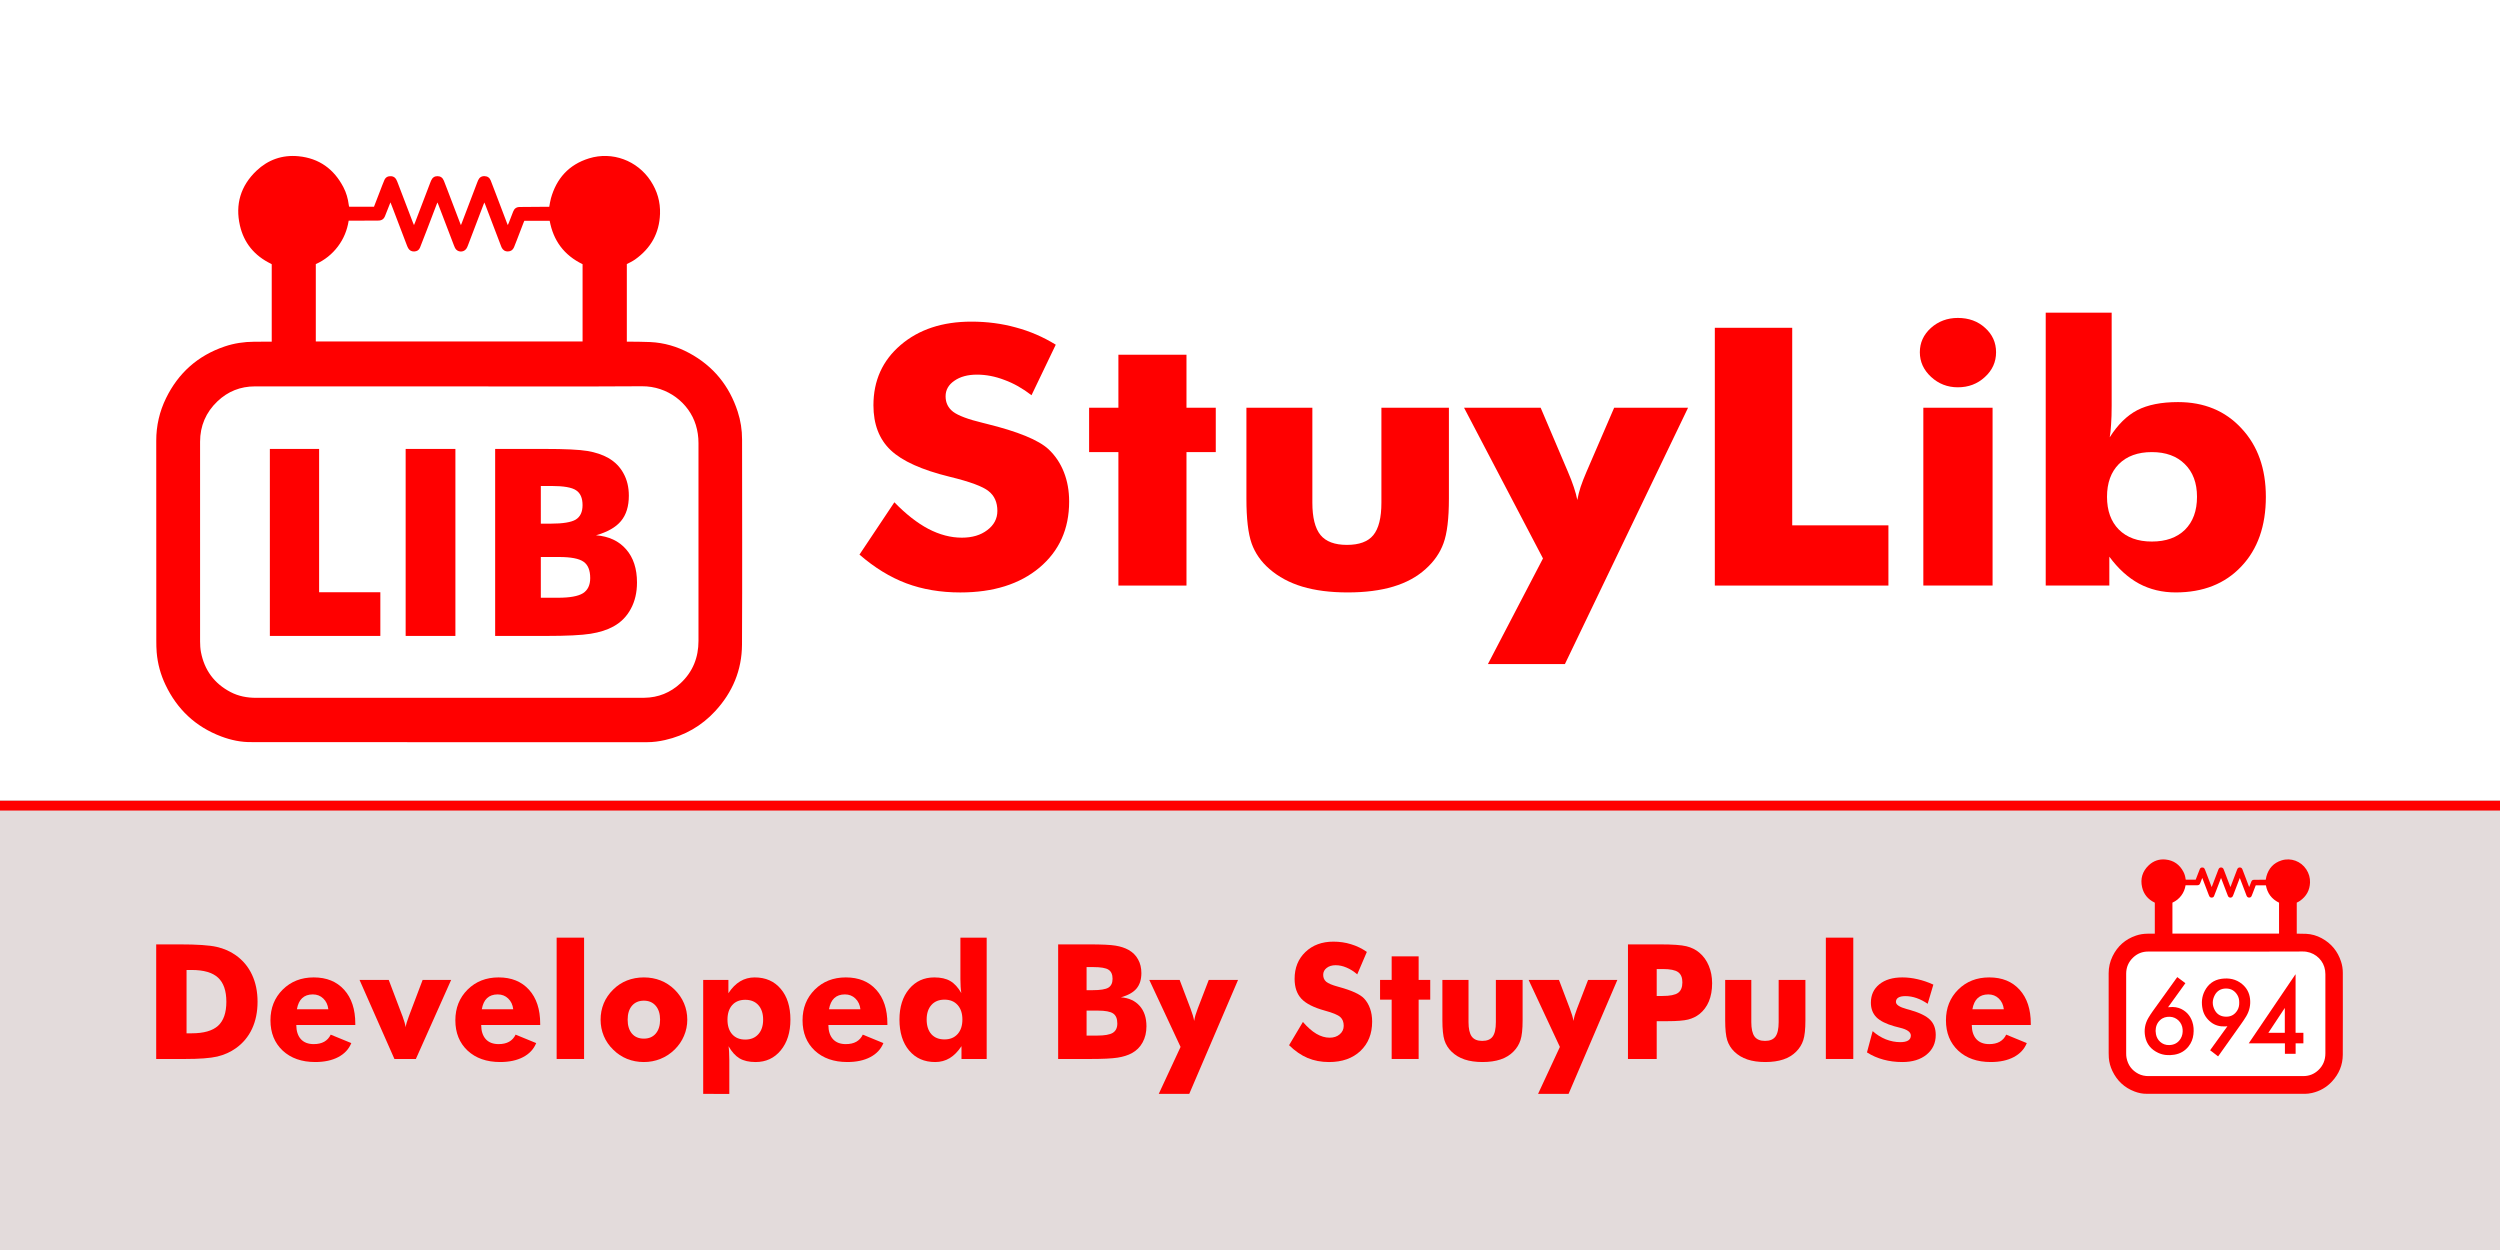 <?xml version="1.0" encoding="UTF-8" standalone="no"?>
<svg
   xmlns:dc="http://purl.org/dc/elements/1.1/"
   xmlns:cc="http://creativecommons.org/ns#"
   xmlns:rdf="http://www.w3.org/1999/02/22-rdf-syntax-ns#"
   xmlns:svg="http://www.w3.org/2000/svg"
   xmlns="http://www.w3.org/2000/svg"
   xmlns:sodipodi="http://sodipodi.sourceforge.net/DTD/sodipodi-0.dtd"
   xmlns:inkscape="http://www.inkscape.org/namespaces/inkscape"
   version="1.1"
   id="svg2"
   xml:space="preserve"
   width="1280"
   height="640"
   viewBox="0 0 1280 640"
   sodipodi:docname="StuyLib Logo.svg"
   inkscape:version="1.0.2 (e86c870879, 2021-01-15)"
   inkscape:export-filename="/home/sam/Pictures/Stuy/CustomLogos/StuyLib.png"
   inkscape:export-xdpi="96"
   inkscape:export-ydpi="96"><rect x="0" y="0" width="1280" height="640" fill="#333333" stroke="none"/><defs
     id="defs6"><rect
       x="898.59"
       y="290.402"
       width="354.26"
       height="43.487"
       id="rect900" /></defs><sodipodi:namedview
     pagecolor="#ffffff"
     bordercolor="#666666"
     borderopacity="1"
     objecttolerance="10"
     gridtolerance="10"
     guidetolerance="10"
     inkscape:pageopacity="0"
     inkscape:pageshadow="2"
     inkscape:window-width="1433"
     inkscape:window-height="965"
     id="namedview4"
     showgrid="false"
     inkscape:pagecheckerboard="true"
     borderlayer="true"
     inkscape:zoom="0.3535534"
     inkscape:cx="718.16386"
     inkscape:cy="468.95658"
     inkscape:window-x="3022"
     inkscape:window-y="387"
     inkscape:window-maximized="0"
     inkscape:current-layer="layer5"
     fit-margin-top="0"
     fit-margin-left="0"
     fit-margin-right="0"
     fit-margin-bottom="0"
     inkscape:document-rotation="0"><inkscape:grid
       type="xygrid"
       id="grid34"
       originx="-42.707"
       originy="-2.034" /></sodipodi:namedview><g
     inkscape:groupmode="layer"
     id="layer6"
     inkscape:label="Shaded Background"
     style="display:inline"><rect
       style="display:inline;fill:#e3dbdb;stroke-width:6.989"
       id="rect422"
       width="1280"
       height="230"
       x="0"
       y="410" /><rect
       style="display:inline;fill:#ffffff;stroke-width:90.662"
       id="rect420"
       width="1280"
       height="410"
       x="0"
       y="0" /></g><g
     inkscape:groupmode="layer"
     id="layer4"
     inkscape:label="Lined Background"
     style="display:inline"><rect
       style="fill:#ff0000;stroke-width:10.714"
       id="rect257"
       width="1280"
       height="5"
       x="0"
       y="410" /></g><g
     inkscape:groupmode="layer"
     id="layer3"
     inkscape:label="Top Logo"
     style="display:inline"><g
       id="g68"
       transform="matrix(0.597,0,0,-0.58,49.683,384.478)"
       style="display:inline"><g
         id="g644"
         style="display:inline"
         transform="scale(0.1)"><path
           id="path20"
           style="fill:#ffffff;fill-opacity:1;fill-rule:nonzero;stroke:none;stroke-width:0.994"
           d="m 2615.598,395.842 c -450.391,3.589 -901.553,-6.482 -1351.456,7.584 -289.44,44.874 -489.632,344.246 -451.624,628.397 3.446,595.379 -9.777,1191.127 5.085,1786.287 34.814,288.809 321.961,513.187 611.408,470.038 1114.798,0.142 2230.016,9.87 3344.549,-4.266 290.375,-45.831 493.915,-344.834 456.049,-631.567 -5.041,-602.039 10.7,-1205.157 -9.451,-1806.481 -48.565,-283.353 -336.293,-491.618 -620.469,-449.471 -661.363,-0.127 -1322.728,-0.555 -1984.09,-0.521 z m -814.365,3158.625 v 790.549 c 174.204,59.839 281.596,232.031 292.682,410.695 186.703,-13.487 377.234,-32.498 388.718,208.137 132.268,-134.141 241.616,-528.764 278.559,-331.538 25.477,156.144 150.048,313.186 180.735,357.028 51.334,-143.844 152.436,-407.243 193.89,-432.993 46.512,170.896 165.247,419.837 201.337,437.109 68.526,-152.766 153.318,-418.175 202.325,-432.585 -1.938,225.301 286.914,256.327 414.906,141.254 10.094,-172.846 157.384,-296.018 284.76,-372.189 V 3539.467 H 1801.232 v 12.834 2.167 z"
           sodipodi:nodetypes="cccccccccccccccccccccccccc" /></g><g
         id="g57"><g
           id="g12"
           transform="scale(0.1)"
           style="fill:#ff0000"><path
             d="m 2516.297,4842.624 c -16.614,-43.214 -31.679,-81.896 -46.355,-120.736 -10.32,-27.302 -28.952,-40.245 -59.222,-40.057 -77.244,0.475 -154.499,-0.623 -231.744,-1.088 -6.584,-0.041 -13.157,0 -20.88,0 -12.837,-84.013 -42.808,-160.041 -92.629,-227.914 -49.921,-68.012 -113.309,-120.152 -189.235,-155.261 0,-228.874 0,-456.105 0,-683.099 763.474,0 1525.549,0 2287.904,0 0,228.32 0,455.145 0,682.456 -159.854,79.63 -250.965,209.132 -282.064,382.71 -72.779,0 -144.968,0 -217.608,0 -2.787,-6.818 -5.425,-12.815 -7.722,-18.95 -18.901,-50.646 -37.693,-101.321 -56.635,-151.956 -7.862,-20.989 -15.694,-41.997 -24.107,-62.778 -9.321,-23.067 -27.093,-36.168 -51.989,-36.594 -25.745,-0.435 -44.027,12.745 -54.567,36.069 -2.158,4.8 -3.866,9.816 -5.704,14.755 -44.856,121.171 -89.702,242.332 -134.598,363.483 -1.839,4.968 -4.136,9.777 -7.633,17.96 -3.946,-10.281 -6.564,-16.931 -9.041,-23.63 -43.867,-118.727 -87.635,-237.493 -131.691,-356.151 -3.866,-10.42 -8.152,-21.186 -14.636,-30.082 -25.096,-34.357 -76.655,-29.786 -95.716,8.085 -3.856,7.629 -6.884,15.714 -9.86,23.749 -43.837,118.024 -87.594,236.088 -131.412,354.131 -2.687,7.234 -5.624,14.368 -9.391,23.947 -3.117,-7.055 -5.185,-11.172 -6.774,-15.457 -27.963,-75.404 -55.745,-150.877 -83.818,-226.252 -19.551,-52.506 -39.062,-105.031 -59.462,-157.22 -8.452,-21.641 -25.905,-32.813 -49.482,-33.744 -23.697,-0.93 -41.11,9.905 -52.149,30.004 -5.994,10.915 -10.09,22.908 -14.436,34.644 -41.509,111.859 -82.859,223.778 -124.319,335.667 -3.616,9.767 -7.582,19.415 -13.027,33.308 z m 504.946,-1624.611 c -555.427,0 -1110.854,-0.138 -1666.291,0.109 -125.667,0.059 -232.864,-44.559 -321.57,-131.185 -100.149,-97.817 -149.538,-218.335 -149.683,-357.209 -0.612,-587.776 -0.382,-1175.531 0.067,-1763.307 0.023,-32.131 1.861,-64.824 7.871,-96.304 29.662,-155.399 112.202,-274.381 253.635,-350.468 68.029,-36.606 141.617,-50.834 219.031,-50.803 1104.201,0.343 2208.392,0.228 3312.602,0.235 5.325,0 10.65,0.069 15.975,0.139 120.952,1.466 224.681,45.47 311.016,127.989 106.396,101.666 154.19,228.448 154.25,373.517 0.259,582.481 0.19,1164.973 0,1747.464 -0.02,54.237 -7.343,107.614 -23.048,159.843 -58.563,194.823 -242.942,342.702 -461.559,341.218 -550.742,-3.741 -1101.523,-1.237 -1652.295,-1.237 z m -1523.081,394.971 c 0,228.518 0,455.225 0,683.297 -1.778,1.187 -4.266,3.275 -7.103,4.691 -142.331,70.951 -231.793,184.987 -265.66,337.438 -41.158,185.244 5.325,349.837 142.641,483.942 98.523,96.195 220.464,140.972 358.46,127.465 179.764,-17.594 306.091,-114.957 386.272,-273.038 24.656,-48.597 39.122,-100.658 45.765,-154.737 0.399,-3.256 0.929,-6.511 1.638,-9.718 0.56,-2.513 1.488,-4.947 2.458,-8.055 70.581,0 141.002,0 212.712,0 18.033,48.172 35.945,96.224 54.027,144.227 11.379,30.231 22.248,60.68 34.756,90.456 10.829,25.777 30.8,36.445 58.753,34.575 20.719,-1.395 34.686,-12.746 43.737,-30.033 6.084,-11.637 10.55,-24.155 15.145,-36.495 42.529,-114.313 84.907,-228.676 127.376,-343.019 2.248,-6.046 4.925,-11.944 9.101,-22.008 4.625,11.578 7.982,19.475 10.969,27.52 42.629,114.976 85.207,229.972 127.825,344.959 2.518,6.798 5.135,13.566 7.952,20.256 11.029,26.204 29.022,39.177 54.107,39.127 26.344,-0.05 44.626,-12.835 55.476,-40.215 10.68,-26.966 20.55,-54.257 30.63,-81.45 35.505,-95.819 70.961,-191.657 106.466,-287.485 2.268,-6.155 4.735,-12.241 8.991,-23.235 3.776,9.292 6.194,14.814 8.272,20.464 43.897,118.717 87.744,237.464 131.632,356.2 2.507,6.788 5.135,13.567 8.062,20.197 10.33,23.472 27.932,36.396 54.367,35.742 26.314,-0.643 43.957,-14.239 53.128,-37.89 15.245,-39.345 29.591,-79.026 44.217,-118.608 31.999,-86.567 63.948,-173.152 95.936,-259.739 1.589,-4.285 3.446,-8.48 6.454,-15.872 3.786,8.748 6.714,14.854 9.111,21.167 12.388,32.675 24.586,65.42 36.954,98.105 9.84,26.045 27.183,40.492 56.944,40.473 75.906,-0.059 151.811,1.148 227.717,1.831 7.922,0.069 15.845,0.01 24.826,0.01 4.786,25.303 7.782,50.061 14.246,73.91 47.134,173.973 151.762,297.945 327.3,353.667 199.685,63.381 414.045,-19.385 528.404,-199.336 56.485,-88.852 83.638,-185.65 80.022,-291.018 -5.794,-168.65 -77.394,-302.616 -214.23,-402.59 -11.209,-8.194 -23.457,-15.041 -35.555,-21.958 -11.439,-6.551 -23.327,-12.37 -34.836,-18.416 0,-228.201 0,-455.542 0,-684.802 8.082,0 15.225,0.109 22.368,-0.019 59.901,-1.039 119.883,-0.495 179.684,-3.533 118.205,-5.997 229.096,-39.483 332.056,-96.521 209.465,-116.065 345.172,-291.473 416.483,-516.913 25.375,-80.233 37.763,-162.584 37.673,-247.102 -0.33,-302.14 0.909,-604.272 0.909,-906.422 0,-301.468 0.19,-602.955 -1.508,-904.423 C 5530.031,713.805 5451.069,517.885 5301.065,350.828 5185.088,221.653 5041.629,135.859 4871.125,96.126 4820.555,84.34 4769.364,77.235 4717.096,77.247 c -1107.568,0.217 -2215.135,0.197 -3322.712,0.247 -22.638,0.008 -45.295,0.908 -67.924,0.483 -90.521,-1.7 -177.243,17.349 -260.817,49.676 -222.654,86.172 -379.146,241.543 -478.248,455.175 -42.272,91.12 -67.7,187.095 -75.86,287.129 -2.786,34.14 -3.223,68.547 -3.239,102.836 -0.254,588.448 -0.078,1176.897 -0.491,1765.345 -0.094,132.026 27.75,257.996 84.414,376.892 104.609,219.463 270.173,374.487 502.953,455.561 80.952,28.193 164.863,41.017 250.659,41.611 45.286,0.317 90.572,0.525 135.867,0.772 5.185,0.029 10.37,0.01 16.464,0.01"
             style="fill:#ff0000;fill-opacity:1;fill-rule:nonzero;stroke:none;stroke-width:0.994"
             id="path16" /></g><g
           aria-label="LIB"
           transform="scale(0.969,-1.032)"
           id="text467"
           style="font-style:normal;font-weight:normal;font-size:46.617px;line-height:1.25;font-family:sans-serif;fill:#ff0000;fill-opacity:1;stroke:none;stroke-width:1.165"><path
             d="M 152.957,-98.372 V -258.327 h 43.594 v 122.588 h 54.192 v 37.367 z"
             style="font-style:normal;font-variant:normal;font-weight:normal;font-stretch:normal;font-size:223.762px;font-family:'Futura Md BT';-inkscape-font-specification:'Futura Md BT, Normal';font-variant-ligatures:normal;font-variant-caps:normal;font-variant-numeric:normal;font-variant-east-asian:normal;fill:#ff0000;stroke-width:1.165"
             id="path70" /><path
             d="M 273.142,-98.372 V -258.327 h 44.031 v 159.955 z"
             style="font-style:normal;font-variant:normal;font-weight:normal;font-stretch:normal;font-size:223.762px;font-family:'Futura Md BT';-inkscape-font-specification:'Futura Md BT, Normal';font-variant-ligatures:normal;font-variant-caps:normal;font-variant-numeric:normal;font-variant-east-asian:normal;fill:#ff0000;stroke-width:1.165"
             id="path72" /><path
             d="m 392.78,-194.411 h 8.741 q 16.17,0 22.18,-3.496 6.009,-3.606 6.009,-12.346 0,-9.068 -5.681,-12.674 -5.572,-3.715 -21.852,-3.715 h -9.396 z m -40.426,96.038 V -258.327 h 43.813 q 27.096,0 37.804,1.748 10.817,1.748 18.574,6.009 8.85,4.917 13.439,13.22 4.698,8.194 4.698,19.011 0,13.657 -6.993,21.742 -6.883,7.976 -22.07,12.128 17.044,1.311 26.659,12.018 9.615,10.598 9.615,28.407 0,12.783 -5.463,22.507 -5.354,9.724 -15.405,15.078 -8.194,4.37 -20.213,6.228 -12.018,1.857 -39.333,1.857 z m 40.426,-32.668 h 15.296 q 15.515,0 21.961,-3.824 6.446,-3.933 6.446,-13.002 0,-10.052 -5.9,-13.985 -5.9,-4.043 -21.852,-4.043 h -15.952 z"
             style="font-style:normal;font-variant:normal;font-weight:normal;font-stretch:normal;font-size:223.762px;font-family:'Futura Md BT';-inkscape-font-specification:'Futura Md BT, Normal';font-variant-ligatures:normal;font-variant-caps:normal;font-variant-numeric:normal;font-variant-east-asian:normal;fill:#ff0000;stroke-width:1.165"
             id="path74" /></g></g></g><g
       aria-label="StuyLib"
       transform="matrix(0.781,0,0,0.709,-4.576,393.606)"
       id="text906"
       style="font-style:normal;font-weight:normal;font-size:54.252px;line-height:1.25;font-family:sans-serif;display:inline;fill:#000000;fill-opacity:1;stroke:none;stroke-width:1.356"><path
         d="m 592.187,-192.438 q 11.317,12.843 22.252,19.2 11.062,6.358 21.998,6.358 10.172,0 16.657,-5.468 6.612,-5.468 6.612,-13.86 0,-9.282 -5.722,-14.241 -5.595,-5.086 -25.558,-10.427 -27.338,-7.375 -38.655,-19.2 -11.317,-11.825 -11.317,-32.424 0,-26.702 17.802,-43.487 17.929,-16.911 46.411,-16.911 15.386,0 29.118,4.196 13.86,4.069 26.194,12.461 l -15.894,36.493 q -8.646,-7.375 -17.802,-11.062 -9.028,-3.815 -17.929,-3.815 -9.155,0 -14.877,4.45 -5.722,4.323 -5.722,11.19 0,6.993 4.959,11.19 5.086,4.196 19.455,8.011 l 2.289,0.636 q 31.025,8.392 40.816,18.437 6.612,6.866 10.045,16.53 3.433,9.537 3.433,21.235 0,29.627 -19.455,47.683 -19.455,17.929 -51.879,17.929 -19.455,0 -35.476,-6.612 -15.894,-6.612 -30.644,-20.726 z"
         style="font-style:normal;font-variant:normal;font-weight:normal;font-stretch:normal;font-size:260.411px;font-family:'Futura Md BT';-inkscape-font-specification:'Futura Md BT, Normal';font-variant-ligatures:normal;font-variant-caps:normal;font-variant-numeric:normal;font-variant-east-asian:normal;fill:#ff0000;stroke-width:1.356"
         id="path94" /><path
         d="m 739.05,-132.294 v -96.382 h -19.2 v -32.043 h 19.2 v -38.273 h 44.631 v 38.273 h 19.2 v 32.043 h -19.2 v 96.382 z"
         style="font-style:normal;font-variant:normal;font-weight:normal;font-stretch:normal;font-size:260.411px;font-family:'Futura Md BT';-inkscape-font-specification:'Futura Md BT, Normal';font-variant-ligatures:normal;font-variant-caps:normal;font-variant-numeric:normal;font-variant-east-asian:normal;fill:#ff0000;stroke-width:1.356"
         id="path96" /><path
         d="m 955.719,-260.72 v 65.611 q 0,21.743 -3.56,32.297 -3.433,10.427 -11.698,18.564 -8.519,8.519 -21.235,12.715 -12.715,4.196 -29.881,4.196 -17.039,0 -29.754,-4.196 -12.588,-4.196 -21.489,-12.715 -8.265,-7.884 -11.698,-18.437 -3.433,-10.681 -3.433,-32.424 v -65.611 h 43.232 v 68.536 q 0,16.149 5.34,23.396 5.34,7.121 17.293,7.121 12.08,0 17.293,-6.993 5.34,-7.121 5.34,-23.523 v -68.536 z"
         style="font-style:normal;font-variant:normal;font-weight:normal;font-stretch:normal;font-size:260.411px;font-family:'Futura Md BT';-inkscape-font-specification:'Futura Md BT, Normal';font-variant-ligatures:normal;font-variant-caps:normal;font-variant-numeric:normal;font-variant-east-asian:normal;fill:#ff0000;stroke-width:1.356"
         id="path98" /><path
         d="m 981.277,-75.584 36.112,-76.292 -51.752,-108.844 h 50.226 l 17.929,46.411 q 2.289,5.849 3.815,10.935 1.526,4.959 2.289,9.282 0.763,-4.578 2.162,-9.409 1.526,-4.959 3.815,-10.808 l 18.183,-46.411 h 48.446 l -80.743,185.136 z"
         style="font-style:normal;font-variant:normal;font-weight:normal;font-stretch:normal;font-size:260.411px;font-family:'Futura Md BT';-inkscape-font-specification:'Futura Md BT, Normal';font-variant-ligatures:normal;font-variant-caps:normal;font-variant-numeric:normal;font-variant-east-asian:normal;fill:#ff0000;stroke-width:1.356"
         id="path100" /><path
         d="m 1130.047,-132.294 v -186.153 h 50.734 v 142.666 h 63.068 v 43.487 z"
         style="font-style:normal;font-variant:normal;font-weight:normal;font-stretch:normal;font-size:260.411px;font-family:'Futura Md BT';-inkscape-font-specification:'Futura Md BT, Normal';font-variant-ligatures:normal;font-variant-caps:normal;font-variant-numeric:normal;font-variant-east-asian:normal;fill:#ff0000;stroke-width:1.356"
         id="path102" /><path
         d="m 1264.448,-300.773 q 0,-10.299 7.248,-17.547 7.375,-7.248 17.674,-7.248 10.681,0 17.802,7.121 7.248,7.121 7.248,17.674 0,10.554 -7.375,17.929 -7.248,7.375 -17.674,7.375 -10.172,0 -17.547,-7.502 -7.375,-7.502 -7.375,-17.802 z m 2.289,168.479 v -128.425 h 45.394 v 128.425 z"
         style="font-style:normal;font-variant:normal;font-weight:normal;font-stretch:normal;font-size:260.411px;font-family:'Futura Md BT';-inkscape-font-specification:'Futura Md BT, Normal';font-variant-ligatures:normal;font-variant-caps:normal;font-variant-numeric:normal;font-variant-east-asian:normal;fill:#ff0000;stroke-width:1.356"
         id="path104" /><path
         d="m 1387.152,-196.38 q 0,15.004 7.756,23.651 7.883,8.646 21.616,8.646 13.86,0 21.743,-8.519 7.883,-8.646 7.883,-23.778 0,-15.004 -8.011,-23.651 -7.883,-8.646 -21.616,-8.646 -13.733,0 -21.616,8.646 -7.756,8.646 -7.756,23.651 z m -40.181,-133.003 h 43.232 v 67.137 q 0,8.138 -0.382,13.605 -0.254,5.34 -0.89,9.282 7.883,-13.733 18.056,-19.582 10.299,-5.849 26.702,-5.849 25.685,0 41.579,18.946 16.021,18.819 16.021,49.463 0,31.661 -16.148,50.353 -16.021,18.692 -42.978,18.692 -13.224,0 -24.032,-6.358 -10.808,-6.485 -19.454,-19.455 v 20.853 h -41.706 z"
         style="font-style:normal;font-variant:normal;font-weight:normal;font-stretch:normal;font-size:260.411px;font-family:'Futura Md BT';-inkscape-font-specification:'Futura Md BT, Normal';font-variant-ligatures:normal;font-variant-caps:normal;font-variant-numeric:normal;font-variant-east-asian:normal;fill:#ff0000;stroke-width:1.356"
         id="path106" /></g></g><g
     inkscape:groupmode="layer"
     id="layer5"
     inkscape:label="Bottom Credit"
     style="display:inline"><g
       id="g387"
       style="display:inline"
       transform="matrix(1.333,0,0,-1.333,-42.707,715.3)"><g
         aria-label="Developed By StuyPulse"
         transform="matrix(0.536,0,0,-0.546,41.545,230.356)"
         id="text697"
         style="font-style:normal;font-variant:normal;font-weight:normal;font-stretch:normal;font-size:112.78px;line-height:1.25;font-family:'Futura Md BT';-inkscape-font-specification:'Futura Md BT, Normal';font-variant-ligatures:normal;font-variant-caps:normal;font-variant-numeric:normal;font-variant-east-asian:normal;fill:#ff0000;fill-opacity:1;stroke:none;stroke-width:0.587"><path
           d="m 94.193,184.062 v -80.62 h 16.796 q 18.778,0 26.543,1.762 7.82,1.762 13.712,5.892 7.654,5.342 11.619,13.712 3.965,8.315 3.965,18.999 0,10.683 -3.965,19.054 -3.965,8.315 -11.619,13.657 -5.837,4.075 -13.327,5.837 -7.489,1.707 -23.239,1.707 h -3.69 z M 115.945,166 h 3.69 q 12.941,0 18.888,-5.287 5.947,-5.342 5.947,-16.906 0,-11.564 -5.947,-16.961 -5.947,-5.397 -18.888,-5.397 h -3.69 z"
           style="font-style:normal;font-variant:normal;font-weight:normal;font-stretch:normal;font-size:112.78px;font-family:'Futura Md BT';-inkscape-font-specification:'Futura Md BT, Normal';font-variant-ligatures:normal;font-variant-caps:normal;font-variant-numeric:normal;font-variant-east-asian:normal;fill:#ff0000;stroke-width:0.587"
           id="path109" /><path
           d="m 217.546,149.094 q -0.551,-4.736 -3.635,-7.599 -3.029,-2.864 -7.489,-2.864 -4.791,0 -7.655,2.643 -2.808,2.588 -3.745,7.82 z m 19.329,11.069 h -42.292 q 0.055,6.443 3.304,9.967 3.249,3.469 9.196,3.469 4.461,0 7.489,-1.652 3.084,-1.707 4.681,-5.011 l 14.758,5.947 q -2.643,6.388 -9.362,9.857 -6.718,3.469 -16.465,3.469 -14.538,0 -23.349,-8.04 -8.756,-8.095 -8.756,-21.311 0,-12.996 8.756,-21.587 8.811,-8.591 22.248,-8.591 13.822,0 21.807,8.701 7.985,8.701 7.985,23.845 z"
           style="font-style:normal;font-variant:normal;font-weight:normal;font-stretch:normal;font-size:112.78px;font-family:'Futura Md BT';-inkscape-font-specification:'Futura Md BT, Normal';font-variant-ligatures:normal;font-variant-caps:normal;font-variant-numeric:normal;font-variant-east-asian:normal;fill:#ff0000;stroke-width:0.587"
           id="path111" /><path
           d="m 264.905,184.062 -25.001,-55.619 h 20.926 l 9.472,24.56 q 0.165,0.385 0.385,0.936 1.817,4.846 2.258,7.765 0.385,-2.698 2.148,-7.214 0.385,-0.991 0.551,-1.487 l 9.472,-24.56 h 20.43 l -25.276,55.619 z"
           style="font-style:normal;font-variant:normal;font-weight:normal;font-stretch:normal;font-size:112.78px;font-family:'Futura Md BT';-inkscape-font-specification:'Futura Md BT, Normal';font-variant-ligatures:normal;font-variant-caps:normal;font-variant-numeric:normal;font-variant-east-asian:normal;fill:#ff0000;stroke-width:0.587"
           id="path113" /><path
           d="m 350.041,149.094 q -0.551,-4.736 -3.635,-7.599 -3.029,-2.864 -7.489,-2.864 -4.791,0 -7.654,2.643 -2.808,2.588 -3.745,7.82 z m 19.329,11.069 h -42.292 q 0.055,6.443 3.304,9.967 3.249,3.469 9.196,3.469 4.461,0 7.489,-1.652 3.084,-1.707 4.681,-5.011 l 14.758,5.947 q -2.643,6.388 -9.362,9.857 -6.718,3.469 -16.465,3.469 -14.538,0 -23.349,-8.04 -8.756,-8.095 -8.756,-21.311 0,-12.996 8.756,-21.587 8.811,-8.591 22.248,-8.591 13.822,0 21.807,8.701 7.985,8.701 7.985,23.845 z"
           style="font-style:normal;font-variant:normal;font-weight:normal;font-stretch:normal;font-size:112.78px;font-family:'Futura Md BT';-inkscape-font-specification:'Futura Md BT, Normal';font-variant-ligatures:normal;font-variant-caps:normal;font-variant-numeric:normal;font-variant-east-asian:normal;fill:#ff0000;stroke-width:0.587"
           id="path115" /><path
           d="M 381.154,184.062 V 98.707 h 19.659 v 85.356 z"
           style="font-style:normal;font-variant:normal;font-weight:normal;font-stretch:normal;font-size:112.78px;font-family:'Futura Md BT';-inkscape-font-specification:'Futura Md BT, Normal';font-variant-ligatures:normal;font-variant-caps:normal;font-variant-numeric:normal;font-variant-east-asian:normal;fill:#ff0000;stroke-width:0.587"
           id="path117" /><path
           d="m 455.276,156.418 q 0,-6.223 -3.139,-9.802 -3.139,-3.579 -8.481,-3.579 -5.397,0 -8.536,3.579 -3.084,3.579 -3.084,9.802 0,6.223 3.084,9.802 3.084,3.524 8.536,3.524 5.397,0 8.481,-3.524 3.139,-3.579 3.139,-9.802 z m 19.494,0 q 0,6.002 -2.368,11.399 -2.313,5.397 -6.773,9.692 -4.516,4.295 -10.133,6.498 -5.562,2.203 -11.84,2.203 -6.388,0 -12.005,-2.203 -5.562,-2.203 -9.967,-6.498 -4.405,-4.185 -6.718,-9.582 -2.313,-5.452 -2.313,-11.509 0,-6.113 2.258,-11.509 2.313,-5.397 6.773,-9.692 4.35,-4.24 9.912,-6.388 5.617,-2.148 12.06,-2.148 6.443,0 12.005,2.148 5.562,2.148 9.967,6.388 4.516,4.35 6.828,9.747 2.313,5.397 2.313,11.454 z"
           style="font-style:normal;font-variant:normal;font-weight:normal;font-stretch:normal;font-size:112.78px;font-family:'Futura Md BT';-inkscape-font-specification:'Futura Md BT, Normal';font-variant-ligatures:normal;font-variant-caps:normal;font-variant-numeric:normal;font-variant-east-asian:normal;fill:#ff0000;stroke-width:0.587"
           id="path119" /><path
           d="m 503.571,156.418 q 0,6.498 3.359,10.243 3.414,3.745 9.362,3.745 5.947,0 9.362,-3.745 3.469,-3.745 3.469,-10.243 0,-6.498 -3.414,-10.243 -3.414,-3.745 -9.417,-3.745 -5.947,0 -9.362,3.745 -3.359,3.745 -3.359,10.243 z m -17.402,52.205 v -80.18 h 18.062 v 9.362 q 3.745,-5.617 8.425,-8.37 4.681,-2.753 10.408,-2.753 11.73,0 18.668,8.04 6.939,7.985 6.939,21.697 0,13.327 -6.939,21.587 -6.884,8.205 -18.007,8.205 -7.049,0 -11.509,-2.588 -4.405,-2.588 -7.875,-8.536 0.275,1.652 0.385,4.02 0.165,2.368 0.165,5.837 v 23.679 z"
           style="font-style:normal;font-variant:normal;font-weight:normal;font-stretch:normal;font-size:112.78px;font-family:'Futura Md BT';-inkscape-font-specification:'Futura Md BT, Normal';font-variant-ligatures:normal;font-variant-caps:normal;font-variant-numeric:normal;font-variant-east-asian:normal;fill:#ff0000;stroke-width:0.587"
           id="path121" /><path
           d="m 598.84,149.094 q -0.551,-4.736 -3.635,-7.599 -3.029,-2.864 -7.489,-2.864 -4.791,0 -7.654,2.643 -2.808,2.588 -3.745,7.82 z m 19.329,11.069 h -42.292 q 0.055,6.443 3.304,9.967 3.249,3.469 9.196,3.469 4.461,0 7.489,-1.652 3.084,-1.707 4.681,-5.011 l 14.758,5.947 q -2.643,6.388 -9.362,9.857 -6.718,3.469 -16.465,3.469 -14.538,0 -23.349,-8.04 -8.756,-8.095 -8.756,-21.311 0,-12.996 8.756,-21.587 8.811,-8.591 22.248,-8.591 13.822,0 21.807,8.701 7.985,8.701 7.985,23.845 z"
           style="font-style:normal;font-variant:normal;font-weight:normal;font-stretch:normal;font-size:112.78px;font-family:'Futura Md BT';-inkscape-font-specification:'Futura Md BT, Normal';font-variant-ligatures:normal;font-variant-caps:normal;font-variant-numeric:normal;font-variant-east-asian:normal;fill:#ff0000;stroke-width:0.587"
           id="path123" /><path
           d="m 671.915,156.308 q 0,-6.498 -3.469,-10.243 -3.414,-3.745 -9.362,-3.745 -5.947,0 -9.362,3.745 -3.414,3.745 -3.414,10.243 0,6.553 3.359,10.298 3.414,3.69 9.417,3.69 5.947,0 9.362,-3.745 3.469,-3.745 3.469,-10.243 z m 17.402,-57.602 v 85.356 h -18.062 v -9.031 q -3.745,5.617 -8.425,8.425 -4.681,2.753 -10.408,2.753 -11.73,0 -18.668,-8.095 -6.939,-8.095 -6.939,-21.807 0,-13.271 6.884,-21.422 6.939,-8.205 18.062,-8.205 7.049,0 11.454,2.533 4.461,2.533 7.93,8.481 -0.33,-1.982 -0.496,-4.461 -0.165,-2.533 -0.165,-5.452 V 98.707 Z"
           style="font-style:normal;font-variant:normal;font-weight:normal;font-stretch:normal;font-size:112.78px;font-family:'Futura Md BT';-inkscape-font-specification:'Futura Md BT, Normal';font-variant-ligatures:normal;font-variant-caps:normal;font-variant-numeric:normal;font-variant-east-asian:normal;fill:#ff0000;stroke-width:0.587"
           id="path125" /><path
           d="m 760.906,135.657 h 4.405 q 8.15,0 11.179,-1.762 3.029,-1.817 3.029,-6.223 0,-4.571 -2.864,-6.388 -2.808,-1.872 -11.014,-1.872 h -4.736 z m -20.375,48.405 v -80.62 h 22.082 q 13.657,0 19.054,0.881 5.452,0.881 9.362,3.029 4.461,2.478 6.773,6.663 2.368,4.13 2.368,9.582 0,6.884 -3.524,10.959 -3.469,4.02 -11.124,6.113 8.591,0.661 13.437,6.058 4.846,5.342 4.846,14.318 0,6.443 -2.753,11.344 -2.698,4.901 -7.765,7.599 -4.13,2.203 -10.188,3.139 -6.058,0.936 -19.825,0.936 z m 20.375,-16.465 h 7.71 q 7.82,0 11.069,-1.927 3.249,-1.982 3.249,-6.553 0,-5.066 -2.974,-7.049 -2.974,-2.038 -11.014,-2.038 h -8.04 z"
           style="font-style:normal;font-variant:normal;font-weight:normal;font-stretch:normal;font-size:112.78px;font-family:'Futura Md BT';-inkscape-font-specification:'Futura Md BT, Normal';font-variant-ligatures:normal;font-variant-caps:normal;font-variant-numeric:normal;font-variant-east-asian:normal;fill:#ff0000;stroke-width:0.587"
           id="path127" /><path
           d="m 812.615,208.623 15.639,-33.041 -22.413,-47.139 h 21.752 l 7.765,20.1 q 0.991,2.533 1.652,4.736 0.661,2.148 0.991,4.02 0.33,-1.982 0.936,-4.075 0.661,-2.148 1.652,-4.681 l 7.875,-20.1 h 20.981 l -34.968,80.18 z"
           style="font-style:normal;font-variant:normal;font-weight:normal;font-stretch:normal;font-size:112.78px;font-family:'Futura Md BT';-inkscape-font-specification:'Futura Md BT, Normal';font-variant-ligatures:normal;font-variant-caps:normal;font-variant-numeric:normal;font-variant-east-asian:normal;fill:#ff0000;stroke-width:0.587"
           id="path129" /><path
           d="m 915.923,158.015 q 4.901,5.562 9.637,8.315 4.791,2.753 9.527,2.753 4.405,0 7.214,-2.368 2.864,-2.368 2.864,-6.002 0,-4.02 -2.478,-6.168 -2.423,-2.203 -11.069,-4.516 -11.84,-3.194 -16.741,-8.315 -4.901,-5.121 -4.901,-14.042 0,-11.564 7.71,-18.833 7.765,-7.324 20.1,-7.324 6.663,0 12.611,1.817 6.002,1.762 11.344,5.397 l -6.884,15.805 q -3.745,-3.194 -7.71,-4.791 -3.91,-1.652 -7.765,-1.652 -3.965,0 -6.443,1.927 -2.478,1.872 -2.478,4.846 0,3.029 2.148,4.846 2.203,1.817 8.425,3.469 l 0.991,0.275 q 13.437,3.635 17.677,7.985 2.864,2.974 4.35,7.159 1.487,4.13 1.487,9.196 0,12.831 -8.425,20.651 -8.425,7.765 -22.468,7.765 -8.425,0 -15.364,-2.864 -6.884,-2.864 -13.271,-8.976 z"
           style="font-style:normal;font-variant:normal;font-weight:normal;font-stretch:normal;font-size:112.78px;font-family:'Futura Md BT';-inkscape-font-specification:'Futura Md BT, Normal';font-variant-ligatures:normal;font-variant-caps:normal;font-variant-numeric:normal;font-variant-east-asian:normal;fill:#ff0000;stroke-width:0.587"
           id="path131" /><path
           d="m 979.527,184.062 v -41.742 h -8.315 v -13.877 h 8.315 v -16.576 h 19.329 v 16.576 h 8.315 v 13.877 h -8.315 v 41.742 z"
           style="font-style:normal;font-variant:normal;font-weight:normal;font-stretch:normal;font-size:112.78px;font-family:'Futura Md BT';-inkscape-font-specification:'Futura Md BT, Normal';font-variant-ligatures:normal;font-variant-caps:normal;font-variant-numeric:normal;font-variant-east-asian:normal;fill:#ff0000;stroke-width:0.587"
           id="path133" /><path
           d="m 1073.364,128.443 v 28.415 q 0,9.417 -1.542,13.987 -1.487,4.516 -5.066,8.04 -3.69,3.69 -9.196,5.507 -5.507,1.817 -12.941,1.817 -7.379,0 -12.886,-1.817 -5.452,-1.817 -9.306,-5.507 -3.579,-3.414 -5.066,-7.985 -1.487,-4.626 -1.487,-14.042 v -28.415 h 18.723 v 29.682 q 0,6.994 2.313,10.133 2.313,3.084 7.489,3.084 5.231,0 7.489,-3.029 2.313,-3.084 2.313,-10.188 v -29.682 z"
           style="font-style:normal;font-variant:normal;font-weight:normal;font-stretch:normal;font-size:112.78px;font-family:'Futura Md BT';-inkscape-font-specification:'Futura Md BT, Normal';font-variant-ligatures:normal;font-variant-caps:normal;font-variant-numeric:normal;font-variant-east-asian:normal;fill:#ff0000;stroke-width:0.587"
           id="path135" /><path
           d="m 1084.432,208.623 15.639,-33.041 -22.413,-47.139 h 21.752 l 7.765,20.1 q 0.991,2.533 1.652,4.736 0.661,2.148 0.991,4.02 0.33,-1.982 0.936,-4.075 0.661,-2.148 1.652,-4.681 l 7.875,-20.1 h 20.981 l -34.968,80.18 z"
           style="font-style:normal;font-variant:normal;font-weight:normal;font-stretch:normal;font-size:112.78px;font-family:'Futura Md BT';-inkscape-font-specification:'Futura Md BT, Normal';font-variant-ligatures:normal;font-variant-caps:normal;font-variant-numeric:normal;font-variant-east-asian:normal;fill:#ff0000;stroke-width:0.587"
           id="path137" /><path
           d="m 1169.458,184.062 h -20.596 v -80.62 h 22.963 q 13.492,0 18.944,1.322 5.452,1.322 9.252,4.516 4.46,3.69 6.773,9.251 2.368,5.507 2.368,12.28 0,7.214 -2.313,12.721 -2.313,5.452 -6.829,8.976 -3.414,2.643 -8.04,3.8 -4.626,1.156 -14.813,1.156 h -3.745 -3.965 z m 0,-44.33 h 4.185 q 7.93,0 11.069,-2.148 3.139,-2.203 3.139,-7.434 0,-5.066 -3.084,-7.214 -3.084,-2.148 -10.904,-2.148 h -4.405 z"
           style="font-style:normal;font-variant:normal;font-weight:normal;font-stretch:normal;font-size:112.78px;font-family:'Futura Md BT';-inkscape-font-specification:'Futura Md BT, Normal';font-variant-ligatures:normal;font-variant-caps:normal;font-variant-numeric:normal;font-variant-east-asian:normal;fill:#ff0000;stroke-width:0.587"
           id="path139" /><path
           d="m 1276.015,128.443 v 28.415 q 0,9.417 -1.542,13.987 -1.487,4.516 -5.066,8.04 -3.69,3.69 -9.197,5.507 -5.507,1.817 -12.941,1.817 -7.379,0 -12.886,-1.817 -5.452,-1.817 -9.307,-5.507 -3.579,-3.414 -5.066,-7.985 -1.487,-4.626 -1.487,-14.042 v -28.415 h 18.723 v 29.682 q 0,6.994 2.313,10.133 2.313,3.084 7.489,3.084 5.231,0 7.489,-3.029 2.313,-3.084 2.313,-10.188 v -29.682 z"
           style="font-style:normal;font-variant:normal;font-weight:normal;font-stretch:normal;font-size:112.78px;font-family:'Futura Md BT';-inkscape-font-specification:'Futura Md BT, Normal';font-variant-ligatures:normal;font-variant-caps:normal;font-variant-numeric:normal;font-variant-east-asian:normal;fill:#ff0000;stroke-width:0.587"
           id="path141" /><path
           d="M 1290.663,184.062 V 98.707 h 19.659 v 85.356 z"
           style="font-style:normal;font-variant:normal;font-weight:normal;font-stretch:normal;font-size:112.78px;font-family:'Futura Md BT';-inkscape-font-specification:'Futura Md BT, Normal';font-variant-ligatures:normal;font-variant-caps:normal;font-variant-numeric:normal;font-variant-east-asian:normal;fill:#ff0000;stroke-width:0.587"
           id="path143" /><path
           d="m 1320.125,179.437 4.075,-14.979 q 4.295,3.745 9.417,5.782 5.176,1.982 10.408,1.982 3.69,0 5.617,-1.156 1.927,-1.212 1.927,-3.469 0,-3.69 -7.765,-5.507 -2.533,-0.606 -4.075,-1.046 -8.811,-2.423 -12.831,-6.333 -3.965,-3.965 -3.965,-10.243 0,-8.095 6.058,-12.941 6.112,-4.846 16.52,-4.846 5.342,0 10.848,1.267 5.562,1.212 11.344,3.8 l -4.075,13.492 q -3.91,-2.643 -7.93,-4.02 -4.02,-1.377 -8.04,-1.377 -3.359,0 -5.066,1.046 -1.707,1.046 -1.707,3.029 0,2.974 7.71,5.011 1.762,0.496 2.643,0.716 10.188,2.919 14.152,6.884 4.02,3.91 4.02,10.628 0,8.536 -6.553,13.822 -6.553,5.231 -17.346,5.231 -7.324,0 -13.602,-1.707 -6.278,-1.652 -11.785,-5.066 z"
           style="font-style:normal;font-variant:normal;font-weight:normal;font-stretch:normal;font-size:112.78px;font-family:'Futura Md BT';-inkscape-font-specification:'Futura Md BT, Normal';font-variant-ligatures:normal;font-variant-caps:normal;font-variant-numeric:normal;font-variant-east-asian:normal;fill:#ff0000;stroke-width:0.587"
           id="path145" /><path
           d="m 1418.202,149.094 q -0.551,-4.736 -3.635,-7.599 -3.029,-2.864 -7.489,-2.864 -4.791,0 -7.654,2.643 -2.808,2.588 -3.745,7.82 z m 19.329,11.069 h -42.292 q 0.055,6.443 3.304,9.967 3.249,3.469 9.196,3.469 4.461,0 7.489,-1.652 3.084,-1.707 4.681,-5.011 l 14.758,5.947 q -2.643,6.388 -9.362,9.857 -6.718,3.469 -16.465,3.469 -14.538,0 -23.349,-8.04 -8.756,-8.095 -8.756,-21.311 0,-12.996 8.756,-21.587 8.811,-8.591 22.248,-8.591 13.822,0 21.807,8.701 7.985,8.701 7.985,23.845 z"
           style="font-style:normal;font-variant:normal;font-weight:normal;font-stretch:normal;font-size:112.78px;font-family:'Futura Md BT';-inkscape-font-specification:'Futura Md BT, Normal';font-variant-ligatures:normal;font-variant-caps:normal;font-variant-numeric:normal;font-variant-east-asian:normal;fill:#ff0000;stroke-width:0.587"
           id="path147" /></g><g
         id="g896"
         transform="matrix(0.179,0,0,0.174,728.939,120.747)"><g
           id="g644-8"
           style="display:inline"
           transform="matrix(0.1,0,0,0.1,580.649,-32.288)"><path
             id="path20-6"
             style="fill:#ffffff;fill-opacity:1;fill-rule:nonzero;stroke:none;stroke-width:0.994"
             d="m 2615.598,395.842 c -450.391,3.589 -901.553,-6.482 -1351.456,7.584 -289.44,44.874 -489.632,344.246 -451.624,628.397 3.446,595.379 -9.777,1191.127 5.085,1786.287 34.814,288.809 321.961,513.187 611.408,470.038 1114.798,0.142 2230.016,9.87 3344.549,-4.266 290.375,-45.831 493.915,-344.834 456.049,-631.567 -5.041,-602.039 10.7,-1205.157 -9.451,-1806.481 -48.565,-283.353 -336.293,-491.618 -620.469,-449.471 -661.363,-0.127 -1322.728,-0.555 -1984.09,-0.521 z m -814.365,3158.625 v 790.549 c 174.204,59.839 281.596,232.031 292.682,410.695 186.703,-13.487 377.234,-32.498 388.718,208.137 132.268,-134.141 241.616,-528.764 278.559,-331.538 25.477,156.144 150.048,313.186 180.735,357.028 51.334,-143.844 152.436,-407.243 193.89,-432.993 46.512,170.896 165.247,419.837 201.337,437.109 68.526,-152.766 153.318,-418.175 202.325,-432.585 -1.938,225.301 286.914,256.327 414.906,141.254 10.094,-172.846 157.384,-296.018 284.76,-372.189 V 3539.467 H 1801.232 v 12.834 2.167 z" /></g><g
           id="g10-2"
           transform="translate(580.649,-32.288)"
           style="display:inline"><g
             id="g12-8"
             transform="scale(0.1)"
             style="fill:#ff0000"><path
               d="m 2516.297,4842.624 c -16.614,-43.214 -31.679,-81.896 -46.355,-120.736 -10.32,-27.302 -28.952,-40.245 -59.222,-40.057 -77.244,0.475 -154.499,-0.623 -231.744,-1.088 -6.584,-0.041 -13.157,0 -20.88,0 -12.837,-84.013 -42.808,-160.041 -92.629,-227.914 -49.921,-68.012 -113.309,-120.152 -189.235,-155.261 0,-228.874 0,-456.105 0,-683.099 763.474,0 1525.549,0 2287.904,0 0,228.32 0,455.145 0,682.456 -159.854,79.63 -250.965,209.132 -282.064,382.71 -72.779,0 -144.968,0 -217.608,0 -2.787,-6.818 -5.425,-12.815 -7.722,-18.95 -18.901,-50.646 -37.693,-101.321 -56.635,-151.956 -7.862,-20.989 -15.694,-41.997 -24.107,-62.778 -9.321,-23.067 -27.093,-36.168 -51.989,-36.594 -25.745,-0.435 -44.027,12.745 -54.567,36.069 -2.158,4.8 -3.866,9.816 -5.704,14.755 -44.856,121.171 -89.702,242.332 -134.598,363.483 -1.839,4.968 -4.136,9.777 -7.633,17.96 -3.946,-10.281 -6.564,-16.931 -9.041,-23.63 -43.867,-118.727 -87.635,-237.493 -131.691,-356.151 -3.866,-10.42 -8.152,-21.186 -14.636,-30.082 -25.096,-34.357 -76.655,-29.786 -95.716,8.085 -3.856,7.629 -6.884,15.714 -9.86,23.749 -43.837,118.024 -87.594,236.088 -131.412,354.131 -2.687,7.234 -5.624,14.368 -9.391,23.947 -3.117,-7.055 -5.185,-11.172 -6.774,-15.457 -27.963,-75.404 -55.745,-150.877 -83.818,-226.252 -19.551,-52.506 -39.062,-105.031 -59.462,-157.22 -8.452,-21.641 -25.905,-32.813 -49.482,-33.744 -23.697,-0.93 -41.11,9.905 -52.149,30.004 -5.994,10.915 -10.09,22.908 -14.436,34.644 -41.509,111.859 -82.859,223.778 -124.319,335.667 -3.616,9.767 -7.582,19.415 -13.027,33.308 z m 504.946,-1624.611 c -555.427,0 -1110.854,-0.138 -1666.291,0.109 -125.667,0.059 -232.864,-44.559 -321.57,-131.185 -100.149,-97.817 -149.538,-218.335 -149.683,-357.209 -0.612,-587.776 -0.382,-1175.531 0.067,-1763.307 0.023,-32.131 1.861,-64.824 7.871,-96.304 29.662,-155.399 112.202,-274.381 253.635,-350.468 68.029,-36.606 141.617,-50.834 219.031,-50.803 1104.201,0.343 2208.392,0.228 3312.602,0.235 5.325,0 10.65,0.069 15.975,0.139 120.952,1.466 224.681,45.47 311.016,127.989 106.396,101.666 154.19,228.448 154.25,373.517 0.259,582.481 0.19,1164.973 0,1747.464 -0.02,54.237 -7.343,107.614 -23.048,159.843 -58.563,194.823 -242.942,342.702 -461.559,341.218 -550.742,-3.741 -1101.523,-1.237 -1652.295,-1.237 z m -1523.081,394.971 c 0,228.518 0,455.225 0,683.297 -1.778,1.187 -4.266,3.275 -7.103,4.691 -142.331,70.951 -231.793,184.987 -265.66,337.438 -41.158,185.244 5.325,349.837 142.641,483.942 98.523,96.195 220.464,140.972 358.46,127.465 179.764,-17.594 306.091,-114.957 386.272,-273.038 24.656,-48.597 39.122,-100.658 45.765,-154.737 0.399,-3.256 0.929,-6.511 1.638,-9.718 0.56,-2.513 1.488,-4.947 2.458,-8.055 70.581,0 141.002,0 212.712,0 18.033,48.172 35.945,96.224 54.027,144.227 11.379,30.231 22.248,60.68 34.756,90.456 10.829,25.777 30.8,36.445 58.753,34.575 20.719,-1.395 34.686,-12.746 43.737,-30.033 6.084,-11.637 10.55,-24.155 15.145,-36.495 42.529,-114.313 84.907,-228.676 127.376,-343.019 2.248,-6.046 4.925,-11.944 9.101,-22.008 4.625,11.578 7.982,19.475 10.969,27.52 42.629,114.976 85.207,229.972 127.825,344.959 2.518,6.798 5.135,13.566 7.952,20.256 11.029,26.204 29.022,39.177 54.107,39.127 26.344,-0.05 44.626,-12.835 55.476,-40.215 10.68,-26.966 20.55,-54.257 30.63,-81.45 35.505,-95.819 70.961,-191.657 106.466,-287.485 2.268,-6.155 4.735,-12.241 8.991,-23.235 3.776,9.292 6.194,14.814 8.272,20.464 43.897,118.717 87.744,237.464 131.632,356.2 2.507,6.788 5.135,13.567 8.062,20.197 10.33,23.472 27.932,36.396 54.367,35.742 26.314,-0.643 43.957,-14.239 53.128,-37.89 15.245,-39.345 29.591,-79.026 44.217,-118.608 31.999,-86.567 63.948,-173.152 95.936,-259.739 1.589,-4.285 3.446,-8.48 6.454,-15.872 3.786,8.748 6.714,14.854 9.111,21.167 12.388,32.675 24.586,65.42 36.954,98.105 9.84,26.045 27.183,40.492 56.944,40.473 75.906,-0.059 151.811,1.148 227.717,1.831 7.922,0.069 15.845,0.01 24.826,0.01 4.786,25.303 7.782,50.061 14.246,73.91 47.134,173.973 151.762,297.945 327.3,353.667 199.685,63.381 414.045,-19.385 528.404,-199.336 56.485,-88.852 83.638,-185.65 80.022,-291.018 -5.794,-168.65 -77.394,-302.616 -214.23,-402.59 -11.209,-8.194 -23.457,-15.041 -35.555,-21.958 -11.439,-6.551 -23.327,-12.37 -34.836,-18.416 0,-228.201 0,-455.542 0,-684.802 8.082,0 15.225,0.109 22.368,-0.019 59.901,-1.039 119.883,-0.495 179.684,-3.533 118.205,-5.997 229.096,-39.483 332.056,-96.521 209.465,-116.065 345.172,-291.473 416.483,-516.913 25.375,-80.233 37.763,-162.584 37.673,-247.102 -0.33,-302.14 0.909,-604.272 0.909,-906.422 0,-301.468 0.19,-602.955 -1.508,-904.423 C 5530.031,713.805 5451.069,517.885 5301.065,350.828 5185.088,221.653 5041.629,135.859 4871.125,96.126 4820.555,84.34 4769.364,77.235 4717.096,77.247 c -1107.568,0.217 -2215.135,0.197 -3322.712,0.247 -22.638,0.008 -45.295,0.908 -67.924,0.483 -90.521,-1.7 -177.243,17.349 -260.817,49.676 -222.654,86.172 -379.146,241.543 -478.248,455.175 -42.272,91.12 -67.7,187.095 -75.86,287.129 -2.786,34.14 -3.223,68.547 -3.239,102.836 -0.254,588.448 -0.078,1176.897 -0.491,1765.345 -0.094,132.026 27.75,257.996 84.414,376.892 104.609,219.463 270.173,374.487 502.953,455.561 80.952,28.193 164.863,41.017 250.659,41.611 45.286,0.317 90.572,0.525 135.867,0.772 5.185,0.029 10.37,0.01 16.464,0.01"
               style="fill:#ff0000;fill-opacity:1;fill-rule:nonzero;stroke:none;stroke-width:0.994"
               id="path16-4" /><path
               d="m 1515.015,1466.056 c 2.538,-24.204 3.796,-48.617 7.853,-72.574 21.259,-125.832 126.117,-245.41 286.44,-239.977 108.893,3.691 189.514,51.219 243.492,142.961 36.854,62.629 47.294,131.532 42.219,203.749 -10.66,151.728 -127.615,271.593 -270.975,277.827 -80.562,3.503 -151.362,-16.169 -210.334,-71.456 -69.532,-65.172 -97.325,-147.355 -98.694,-240.531 z m 465.475,1188.059 c 59.302,-45.925 116.326,-90.079 173.78,-134.58 -123.799,-176.615 -246.579,-351.776 -372.106,-530.866 13.687,0.98 22.658,1.346 31.569,2.306 90.792,9.856 178.176,-1.673 259.347,-44.569 114.268,-60.383 188.086,-154.865 228.737,-275.403 31.11,-92.236 35.615,-187.095 24.625,-283.122 -11.099,-96.996 -44.386,-185.423 -104.228,-263.39 -78.104,-101.785 -181.223,-163.267 -308.469,-183.721 -117.415,-18.87 -232.882,-11.491 -341.296,40.245 -155.308,74.098 -251.834,195.13 -281.855,364.651 -25.235,142.525 -3.546,278.431 67.794,405.034 28.812,51.11 60.67,100.766 94.198,149.007 166.757,239.977 334.533,479.271 502.009,718.783 7.912,11.321 16.244,22.374 25.895,35.624"
               style="fill:#ff0000;fill-opacity:1;fill-rule:nonzero;stroke:none;stroke-width:0.994"
               id="path22" /><path
               d="m 3309.761,2088.258 c 1.189,59.719 -9.361,117.035 -39.801,169.145 -53.708,91.92 -132.641,144.247 -242.044,144.495 -109.283,0.237 -191.852,-49.21 -241.804,-143.574 -59.891,-113.146 -59.182,-230.398 3.427,-342.514 52.118,-93.325 137.186,-136.529 244.611,-135.777 104.787,0.732 181.013,50.507 233.542,137.647 31.459,52.179 43.138,110.058 42.069,170.579 z M 2855.815,904.294 c -57.394,45.254 -113.449,89.468 -171.073,134.928 124.059,176.932 246.839,352.034 371.307,529.55 -18.921,-1.435 -34.336,-3.038 -49.791,-3.701 -111.621,-4.76 -214.131,21.711 -302.085,91.781 -93.349,74.365 -155.288,169.521 -179.834,286.308 -29.571,140.764 -20.2,278.668 45.725,408.389 74.267,146.118 190.933,240.363 357.501,264.548 163.4,23.73 313.993,-5.739 442.647,-115.035 99.603,-84.617 155.298,-192.756 170.633,-320.992 16.644,-139.28 -11.649,-270.455 -81.79,-391.795 -33.667,-58.235 -71.321,-114.353 -109.483,-169.886 -158.365,-230.536 -317.619,-460.489 -476.584,-690.631 -5.205,-7.53 -10.799,-14.773 -17.173,-23.463"
               style="fill:#ff0000;fill-opacity:1;fill-rule:nonzero;stroke:none;stroke-width:0.994"
               id="path24" /><path
               d="m 3934.691,1424.742 c 119.883,0 236.129,0 352.995,0 0,181.801 0,362.573 0,543.364 -0.959,0.366 -1.928,0.743 -2.877,1.109 -116.176,-180.683 -232.363,-361.356 -350.118,-544.473 z m 584.119,1286.609 c 0,-428.388 0,-856.766 0,-1287.529 56.495,0 111.291,0 167.586,0 0,-77.957 0,-153.549 0,-231.16 -54.417,0 -109.353,0 -166.627,0 0,-78.096 0,-154.242 0,-231.536 -77.195,0 -152.042,0 -229.855,0 0,76.512 0,152.649 0,230.923 -259.097,0 -515.236,0 -776.251,0 335.293,509.472 668.097,1015.194 1000.912,1520.906 1.409,-0.534 2.827,-1.069 4.236,-1.603"
               style="fill:#ff0000;fill-opacity:1;fill-rule:nonzero;stroke:none;stroke-width:0.994"
               id="path26" /></g></g></g></g></g></svg>
